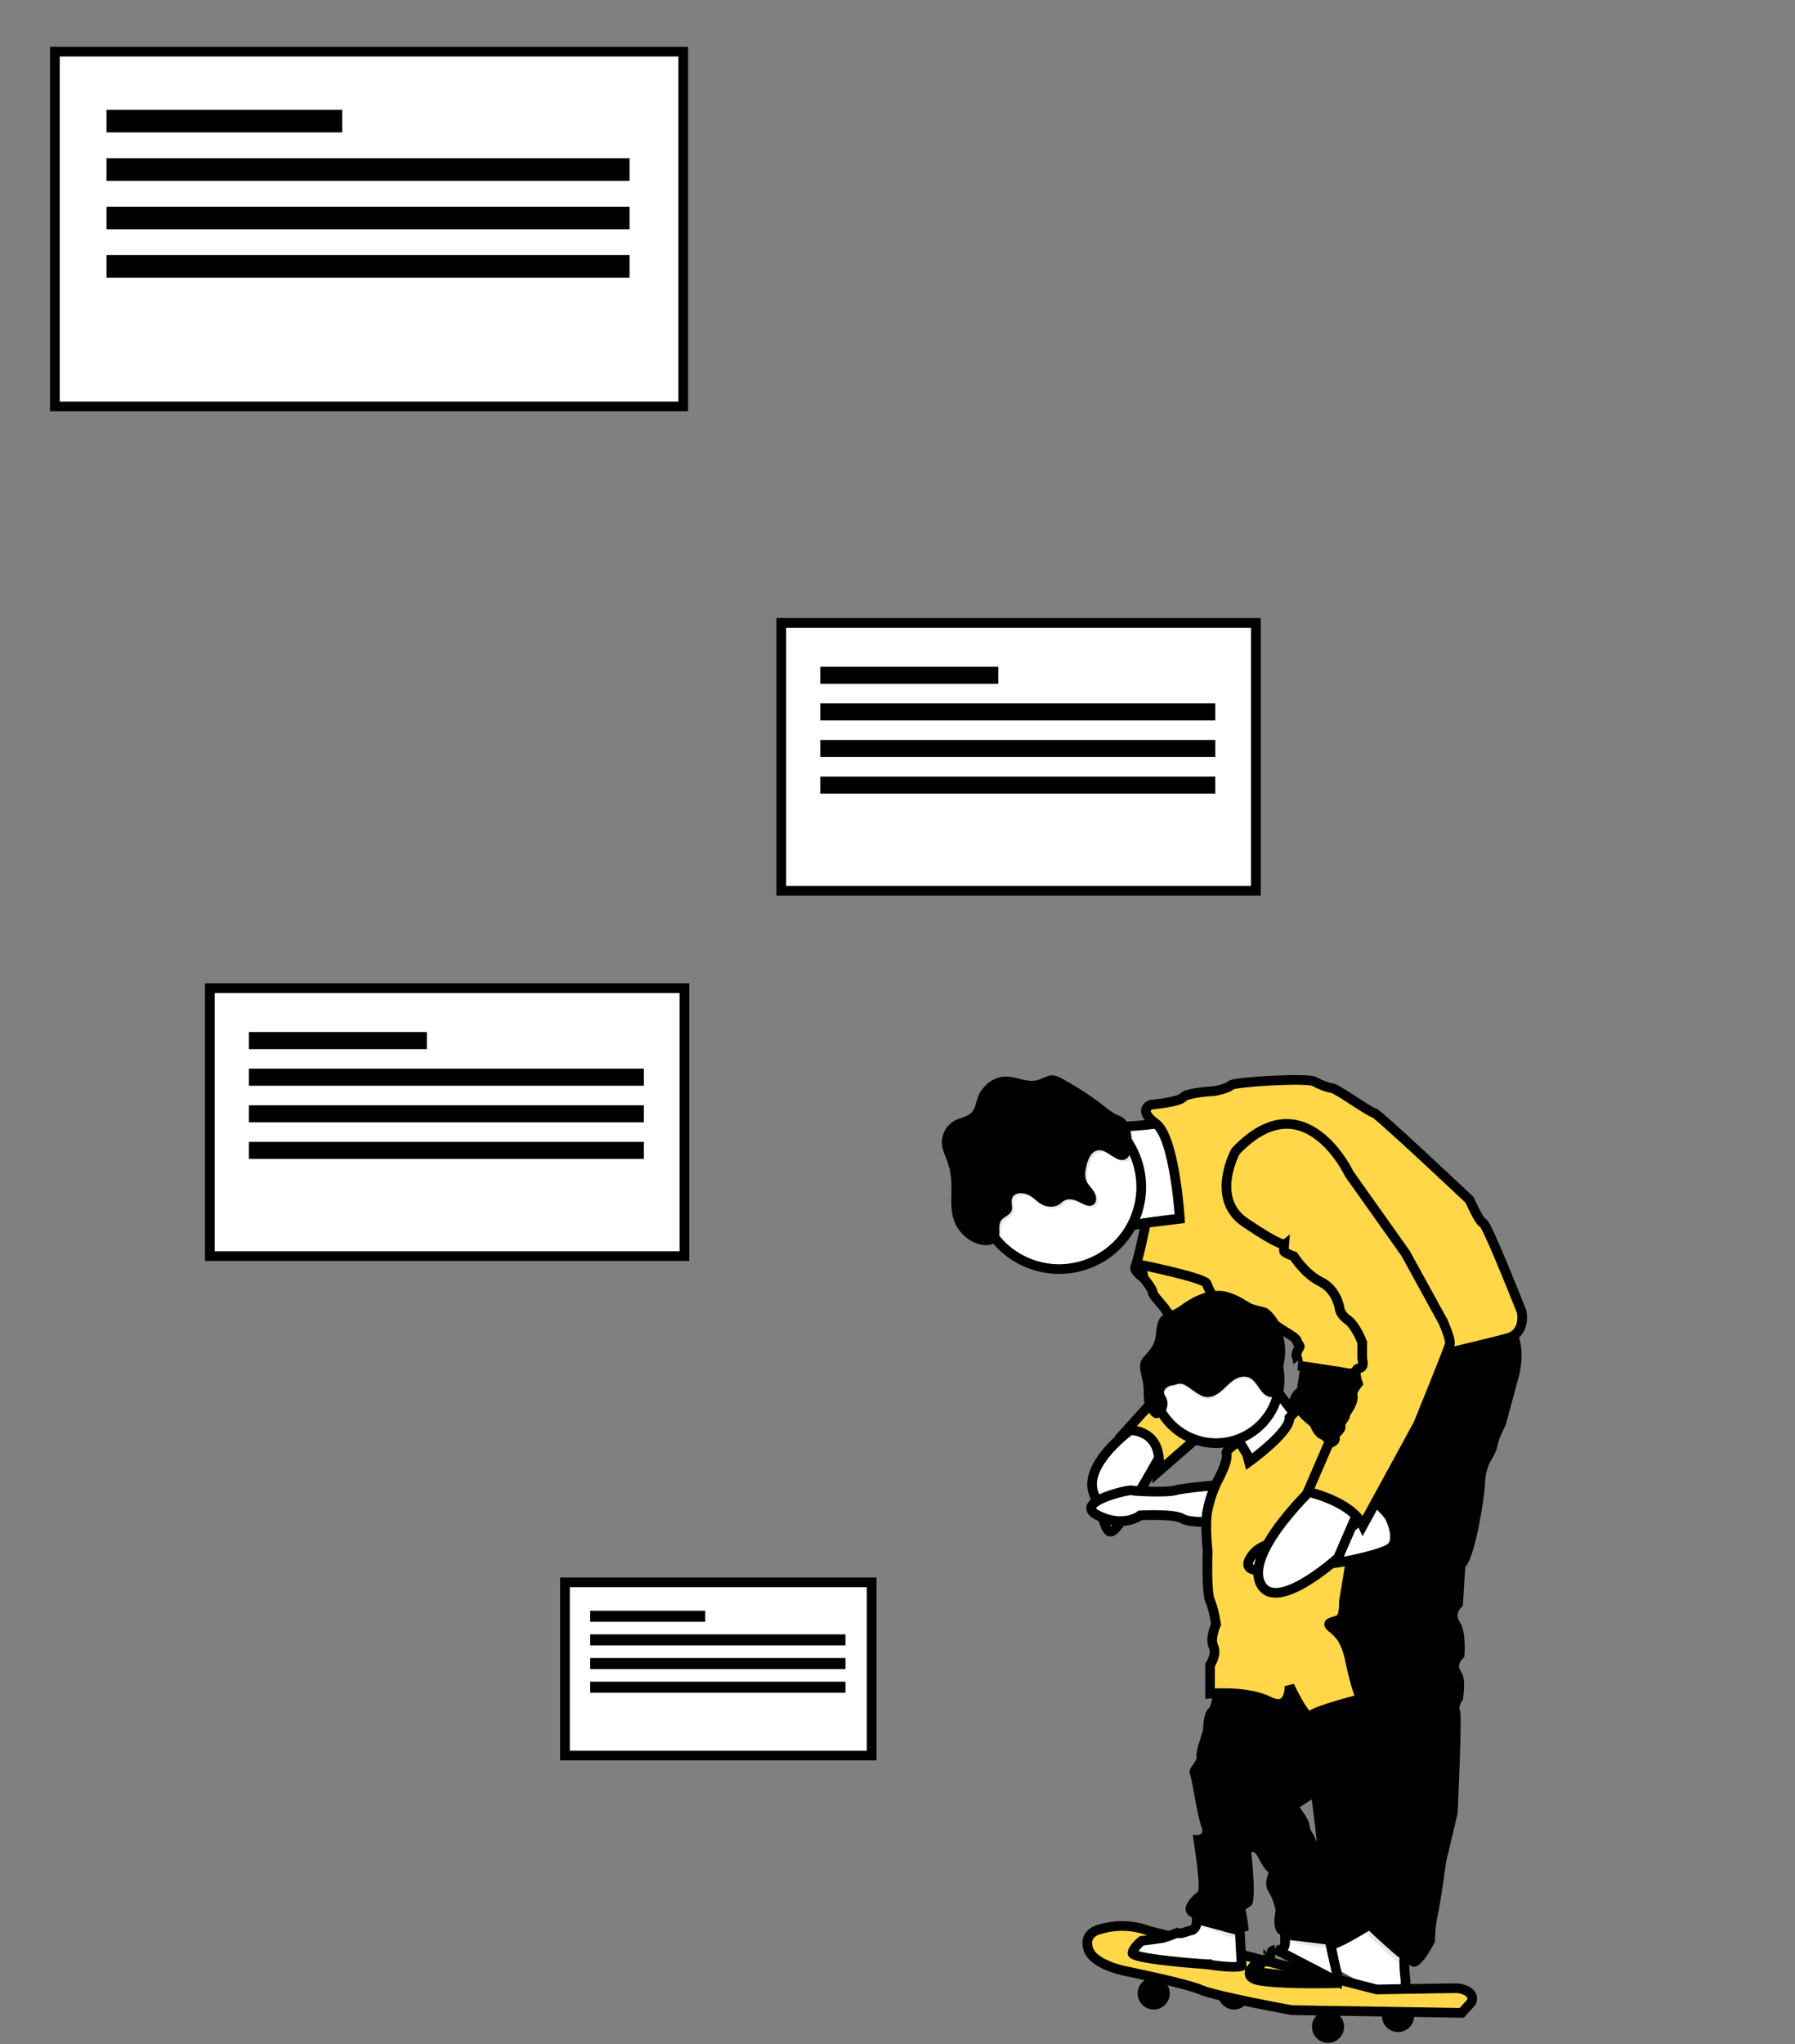 <svg width="556" height="633" viewBox="0 0 556 633" fill="none" xmlns="http://www.w3.org/2000/svg">
<rect x="0" y="0" width="556" height="633" fill="#808080" stroke="none"/>
<path opacity="0.1" d="M351.916 441.139L349.009 442.855C349.009 442.855 347.589 454.487 358.85 455.678" fill="black"/>
<path d="M369.44 377.089C369.44 377.089 361.84 377.555 354.22 378.818C353.44 378.95 352.664 379.092 351.893 379.241C351.444 379.326 351.003 379.415 350.562 379.513C346.569 380.335 342.933 381.403 340.814 382.767C338.271 384.399 337.423 380.004 337.342 373.898C337.308 371.75 337.381 369.393 337.495 367.012C337.643 364.258 337.859 361.469 338.088 358.961C338.593 353.401 339.173 349.079 339.173 349.079C339.173 349.079 341.835 349.079 345.391 348.956L346.536 348.914C347.65 348.871 348.833 348.812 350.024 348.74C350.587 348.71 351.155 348.676 351.719 348.634C353.974 348.473 356.199 348.244 358.077 347.947C360.077 347.625 361.701 347.219 362.582 346.676C366.609 344.278 369.44 377.089 369.44 377.089Z" fill="white" stroke="black" stroke-width="3" stroke-linecap="round"/>
<path d="M403.303 420.04L401.819 429.884C401.819 429.884 398.585 433.909 399.009 436.147C399.433 438.384 403.163 537.262 403.163 537.262C403.163 537.262 410.474 579.019 407.935 584.388C405.396 589.757 407.787 602.287 407.787 602.287L423.003 599.901L428.089 417.354L403.303 420.04Z" fill="black"/>
<path d="M435.059 610.084L435.059 610.086C435.12 610.973 435.2 611.79 435.264 612.385C435.296 612.683 435.324 612.927 435.344 613.096C435.353 613.167 435.36 613.224 435.365 613.268V621.175C435.161 621.099 434.943 621.018 434.712 620.931C433.061 620.312 430.766 619.424 428.194 618.351C423.026 616.195 416.836 613.333 412.487 610.434C408.993 608.104 408.495 606.28 408.606 605.269C408.698 604.475 409.192 603.725 409.917 603.135C410.684 602.511 411.419 602.296 411.655 602.296C412.303 602.296 413.055 602.046 413.693 601.795C414.395 601.519 415.205 601.139 416.054 600.708C417.756 599.844 419.713 598.725 421.458 597.687C422.831 596.873 424.087 596.103 424.999 595.536C425.202 595.41 425.388 595.294 425.555 595.19C425.839 595.43 426.185 595.725 426.577 596.061C427.687 597.014 429.154 598.297 430.591 599.623C432.035 600.956 433.414 602.302 434.368 603.388C434.825 603.909 435.141 604.321 435.319 604.612C435.22 604.895 435.158 605.181 435.115 605.432C435.038 605.886 434.998 606.39 434.979 606.897C434.943 607.912 434.99 609.061 435.059 610.084Z" fill="white" stroke="black" stroke-width="3"/>
<path opacity="0.1" d="M436.865 604.822C436.382 605.622 436.42 607.979 436.556 609.983C432.94 608.288 421.747 597.431 420.691 596.397C423.417 594.783 425.68 593.338 425.68 593.338C425.68 593.338 437.759 603.33 436.865 604.822Z" fill="black"/>
<path d="M470.281 426.901L466.403 441.22C466.403 441.22 464.165 445.542 463.86 447.631C463.555 449.72 461.474 452.852 461.474 452.852C460.532 454.913 460.024 457.146 459.982 459.411C459.833 463.441 457.015 482.082 453.866 485.214L453.12 497.295C453.12 497.295 450.153 499.38 452.225 502.38C454.298 505.38 453.569 513.118 453.569 513.118C453.569 513.118 450.733 515.355 452.526 517.593C454.319 519.83 453.12 526.394 453.12 526.394C453.12 526.394 451.479 528.479 452.225 529.674C452.971 530.869 451.488 561.591 451.488 561.591L447.902 576.651C447.902 576.651 446.258 589.181 445.359 592.91C444.461 596.639 444.465 601.258 444.465 601.258C444.465 601.258 440.587 609.462 437.751 609.017C434.916 608.572 421.196 595.143 421.196 595.143L423.133 549.802C423.133 549.802 424.773 530.564 423.731 526.835C422.688 523.106 421.942 504.465 421.942 504.465L419.852 475.086L398.991 442.275C398.991 442.275 397.478 432.728 401.801 429.897L402.585 424.74L403.293 420.053L428.058 417.367L465.945 407.527C465.945 407.527 468.865 409.328 470.395 413.824C471.442 416.854 471.845 421.126 470.281 426.901Z" fill="black"/>
<path d="M404.362 441.985C404.362 441.985 386.76 463.597 387.506 457.558C387.972 453.766 385.565 449.134 383.692 446.206C382.585 444.464 381.67 443.324 381.67 443.324C381.67 443.324 392.41 423.641 393.008 426.323C393.198 427.171 394.44 429.116 396.038 431.336C399.408 435.989 404.362 441.985 404.362 441.985Z" fill="white" stroke="black" stroke-width="3" stroke-linecap="round"/>
<path opacity="0.3" d="M436.865 621.205V623.324C436.865 623.324 420.607 617.659 411.655 611.692C407.964 609.23 406.912 606.942 407.116 605.111C412.058 607.611 421.251 612.379 424.036 614.527C426.401 616.349 432.512 619.235 436.865 621.205Z" fill="white"/>
<path d="M433.036 629.25C435.782 629.25 438.008 627.024 438.008 624.279C438.008 621.534 435.782 619.309 433.036 619.309C430.29 619.309 428.064 621.534 428.064 624.279C428.064 627.024 430.29 629.25 433.036 629.25Z" fill="black"/>
<path d="M382.253 622.273C384.999 622.273 387.225 620.048 387.225 617.303C387.225 614.557 384.999 612.332 382.253 612.332C379.507 612.332 377.281 614.557 377.281 617.303C377.281 620.048 379.507 622.273 382.253 622.273Z" fill="black"/>
<path d="M456.001 619.069C455.973 619.423 455.874 619.767 455.709 620.082L452.742 623.315L411.273 622.649L400.122 622.467C400.122 622.467 376.649 618.196 372.076 616.204C367.503 614.213 349.524 610.568 349.524 610.568C349.524 610.568 338.665 608.746 337.071 603.479C336.533 601.695 336.804 600.419 337.393 599.513C338.55 597.737 340.949 597.364 340.949 597.364C345.85 595.917 351.088 596.111 355.869 597.915L425.378 615.793L426.455 616.069C426.455 616.069 451.233 615.607 451.733 615.696C455.535 616.391 456.09 618.005 456.001 619.069Z" fill="#FFD749" stroke="black" stroke-width="3" stroke-linecap="round"/>
<path d="M414.271 613.587L414.274 613.561C414.354 612.68 414.289 611.791 414.081 610.931C413.704 609.536 412.86 605.629 412.266 602.845L412.264 602.837L412.264 602.837L411.826 600.725L398.042 599.05C398.047 599.465 398.05 599.908 398.05 600.32C398.05 600.717 398.048 601.095 398.042 601.395C398.039 601.544 398.035 601.683 398.029 601.801L398.029 601.805C398.025 601.878 398.016 602.038 397.988 602.193C397.925 602.542 397.774 602.87 397.549 603.146C397.321 603.426 397.024 603.643 396.687 603.774L396.687 603.774C396.35 603.906 395.985 603.949 395.627 603.898L414.271 613.587ZM414.271 613.587L414.27 613.613M414.271 613.587L414.27 613.613M414.27 613.613C414.261 613.774 414.248 613.935 414.233 614.096C413.834 614.107 413.35 614.119 412.794 614.13C411.123 614.166 408.807 614.199 406.226 614.193C401.034 614.182 394.867 614.01 390.697 613.392C388.535 613.071 387.658 612.43 387.324 611.987C387.177 611.77 387.087 611.52 387.059 611.26C387.032 610.992 387.072 610.722 387.176 610.474L387.196 610.427M414.27 613.613L387.196 610.427M387.196 610.427L387.212 610.379M387.196 610.427L387.212 610.379M387.212 610.379C387.276 610.192 387.358 610.012 387.456 609.84C387.694 609.423 387.986 609.09 388.228 608.89C388.272 608.854 388.31 608.826 388.34 608.805C389.117 608.861 389.819 608.562 390.294 608.304C390.883 607.984 391.439 607.549 391.892 607.15C392.353 606.744 392.756 606.334 393.04 606.029C393.184 605.875 393.3 605.745 393.382 605.652C393.422 605.606 393.455 605.568 393.478 605.541L393.505 605.509L393.513 605.5L393.516 605.497L393.517 605.495L393.517 605.495C393.517 605.495 393.518 605.494 392.367 604.532L393.518 605.494M387.212 610.379L393.518 605.494M393.518 605.494L393.927 605.005M393.518 605.494L393.927 605.005M393.927 605.005L393.858 604.37M393.927 605.005L393.858 604.37M393.858 604.37C393.858 604.367 393.858 604.365 393.858 604.363M393.858 604.37L393.858 604.363M393.858 604.363C393.855 604.342 393.853 604.33 393.892 604.281M393.858 604.363L393.892 604.281M393.892 604.281C393.959 604.197 394.108 604.072 394.359 603.953M393.892 604.281L394.359 603.953M394.359 603.953C394.603 603.837 394.862 603.765 395.056 603.737M394.359 603.953L395.056 603.737M395.056 603.737C395.06 603.736 395.063 603.736 395.066 603.735M395.056 603.737L395.066 603.735M395.066 603.735C395.244 603.815 395.433 603.87 395.627 603.898L395.066 603.735ZM396.143 602.383L396.141 602.377L396.143 602.383ZM396.143 602.383L396.145 602.388L396.143 602.383ZM388.435 608.747C388.442 608.744 388.441 608.746 388.433 608.749C388.434 608.748 388.435 608.748 388.435 608.747Z" fill="white" stroke="black" stroke-width="3"/>
<path d="M384.6 608.806C384.524 608.83 384.434 608.855 384.328 608.879C383.967 608.96 383.497 609.016 382.93 609.045C381.796 609.103 380.427 609.041 379.074 608.925C377.73 608.81 376.444 608.646 375.491 608.509C375.016 608.441 374.625 608.381 374.355 608.337C374.22 608.315 374.115 608.298 374.044 608.286L373.965 608.273L373.946 608.269L373.942 608.269L373.941 608.268L373.941 608.268L373.941 608.268L373.859 608.254L373.776 608.249L373.682 609.746L373.775 608.249L373.775 608.249L373.772 608.249L373.762 608.248L373.719 608.245L373.55 608.234C373.401 608.225 373.181 608.21 372.901 608.191C372.339 608.152 371.533 608.095 370.556 608.019C368.6 607.868 365.963 607.645 363.234 607.358C360.501 607.07 357.698 606.72 355.401 606.316C354.252 606.114 353.253 605.903 352.466 605.686C351.63 605.457 351.187 605.261 351.026 605.151L351.015 605.143L351.004 605.136C350.927 605.086 350.862 605.02 350.812 604.942C350.787 604.886 350.739 604.709 350.9 604.283C351.076 603.817 351.43 603.267 351.898 602.704C352.356 602.154 352.867 601.66 353.278 601.311C353.436 601.177 353.569 601.072 353.67 600.999C353.705 600.995 353.737 600.991 353.768 600.988C353.967 600.966 354.224 600.936 354.516 600.9C355.1 600.827 355.841 600.731 356.578 600.632C358.013 600.44 359.546 600.227 359.788 600.179L359.788 600.179L359.797 600.178C361.143 599.906 362.467 599.376 363.428 598.991C363.489 598.967 363.549 598.943 363.607 598.92C364.047 598.744 364.366 598.62 364.6 598.546C364.763 598.607 364.915 598.639 365.036 598.656C365.327 598.697 365.6 598.675 365.805 598.648C366.215 598.592 366.657 598.464 367.021 598.349C367.184 598.298 367.441 598.213 367.673 598.136C367.849 598.078 368.011 598.024 368.108 597.993C368.458 597.881 368.679 597.824 368.801 597.806L368.805 597.806C369.747 597.668 370.203 596.944 370.387 596.521C370.58 596.08 370.659 595.59 370.696 595.189L370.698 595.168L370.699 595.147C370.718 594.856 370.729 594.564 370.731 594.273L384.002 597.844L384.086 599.361L384.086 599.362L384.557 608.022L384.557 608.024L384.6 608.806Z" fill="white" stroke="black" stroke-width="3"/>
<path d="M357.356 622.273C360.102 622.273 362.328 620.048 362.328 617.303C362.328 614.557 360.102 612.332 357.356 612.332C354.611 612.332 352.385 614.557 352.385 617.303C352.385 620.048 354.611 622.273 357.356 622.273Z" fill="black"/>
<path d="M411.354 632.592C414.1 632.592 416.326 630.366 416.326 627.621C416.326 624.876 414.1 622.65 411.354 622.65C408.609 622.65 406.383 624.876 406.383 627.621C406.383 630.366 408.609 632.592 411.354 632.592Z" fill="black"/>
<path d="M360.79 448.229C360.79 448.229 359.849 449.924 358.434 452.441C355.043 458.425 348.944 469.031 346.32 472.387C342.59 477.159 342.891 472.688 338.861 462.696C335.868 455.263 345.078 446.759 350.003 442.894C351.699 441.551 352.886 440.775 352.886 440.775L360.79 448.229Z" fill="white" stroke="black" stroke-width="3" stroke-linecap="round"/>
<path d="M378.836 459.711C378.836 459.711 366.456 460.753 364.07 461.499C361.683 462.245 351.393 461.796 350.507 461.499C349.621 461.203 332.006 465.228 340.063 469.254C348.121 473.279 353.202 469.254 353.202 469.254C353.202 469.254 363.646 468.656 366.341 470.3C369.037 471.945 378.87 471.046 378.87 471.046L378.836 459.711Z" fill="white" stroke="black" stroke-width="3" stroke-linecap="round"/>
<path opacity="0.1" d="M353.119 368.439C354.645 372.342 353.691 375.74 351.894 379.228C347.393 380.075 343.158 381.24 340.802 382.753C334.088 387.08 339.162 349.048 339.162 349.048C339.162 349.048 342.408 349.048 346.524 348.883C345.278 354.57 349.999 360.472 353.119 368.439Z" fill="black"/>
<path d="M353.5 367.592C353.492 373.839 351.184 379.864 347.017 384.518C342.85 389.172 337.115 392.129 330.906 392.826C324.698 393.523 318.45 391.911 313.354 388.296C308.259 384.682 304.672 379.318 303.279 373.229C301.886 367.14 302.783 360.751 305.801 355.282C308.818 349.812 313.743 345.644 319.638 343.573C325.532 341.502 331.982 341.673 337.759 344.053C343.535 346.433 348.233 350.856 350.957 356.477C352.635 359.942 353.505 363.743 353.5 367.592Z" fill="white" stroke="black" stroke-width="3" stroke-linecap="round"/>
<path opacity="0.1" d="M470.405 413.811C469.6 414.982 468.394 415.819 467.014 416.162C461.195 417.802 420.171 427.646 417.488 427.049C415.119 426.523 404.951 425.061 402.607 424.726L403.315 420.04L428.08 417.353L465.967 407.514C465.967 407.514 468.875 409.315 470.405 413.811Z" fill="black"/>
<path d="M356.467 342.088C356.467 342.088 365.27 341.295 366.461 339.804C367.652 338.312 376.159 337.867 376.159 337.867C376.159 337.867 380.334 337.121 381.245 336.075C382.156 335.028 404.81 333.689 407.048 334.884C409.286 336.079 411.376 336.82 412.719 336.973C414.063 337.126 424.502 344.575 425.545 344.575C426.587 344.575 455.214 371.572 455.214 371.572C455.214 371.572 458.18 378.433 459.393 378.729C460.605 379.026 471.328 406.172 471.328 406.172C471.328 406.172 472.82 412.731 467.005 414.375C461.19 416.02 420.162 425.859 417.479 425.262C414.796 424.664 402.115 422.876 402.115 422.876C402.115 422.876 402.263 422.876 401.966 421.236C401.67 419.596 401.22 420.041 401.814 418.549C402.407 417.058 403.009 417.206 402.263 416.312C401.517 415.418 402.263 414.969 399.877 413.477C397.491 411.985 394.791 410.346 394.655 409.901C394.52 409.456 392.417 406.468 391.375 406.32C390.332 406.172 361.091 397.968 361.091 397.968L354.229 395.73C354.229 395.73 350.949 393.493 351.686 392.154C352.424 390.815 354.962 378.7 354.962 378.7L365.453 377.407C365.453 377.407 363.889 352.152 358.014 347.914C352.14 343.677 356.467 342.088 356.467 342.088Z" fill="#FFD749" stroke="black" stroke-width="3" stroke-linecap="round"/>
<path opacity="0.1" d="M360.789 448.229C360.789 448.229 359.848 449.924 358.432 452.441C358.212 444.661 352.77 443.153 350.002 442.894C351.697 441.551 352.884 440.775 352.884 440.775L360.789 448.229Z" fill="black"/>
<path d="M353.499 391.705L354.219 395.731C354.219 395.731 357.055 399.163 357.055 400.206C357.055 401.248 360.335 404.231 361.234 405.871C362.133 407.511 365.26 407.812 364.065 410.647C362.87 413.482 356.012 435.106 356.012 435.106L349.002 442.86C349.002 442.86 360.636 441.814 358.844 455.683L373.911 442.547L385.711 421.084C385.711 421.084 374.225 399.311 373.78 397.523C373.335 395.735 353.499 391.705 353.499 391.705Z" fill="#FFD749" stroke="black" stroke-width="3" stroke-linecap="round"/>
<path opacity="0.1" d="M436.422 517.277C436.422 517.277 447.31 519.366 447.607 520.112C447.904 520.858 436.422 517.277 436.422 517.277Z" fill="black"/>
<path opacity="0.1" d="M440.299 524.434C440.299 524.434 446.114 528.014 446.262 529.057C446.411 530.099 440.299 524.434 440.299 524.434Z" fill="black"/>
<path opacity="0.1" d="M438.953 532.492C438.953 532.492 439.847 536.518 441.339 537.115C442.831 537.713 438.953 532.492 438.953 532.492Z" fill="black"/>
<path opacity="0.1" d="M350.982 356.347C350.982 356.389 350.982 356.436 350.96 356.478C350.757 357.805 350.215 359.241 348.968 359.682C348.216 359.894 347.411 359.82 346.709 359.474C344.59 358.546 342.704 356.317 340.441 356.855C339.364 357.11 338.61 357.927 338.076 358.932C337.705 359.655 337.421 360.418 337.228 361.207C336.804 362.868 336.465 364.674 337.114 366.254C337.22 366.513 337.348 366.762 337.495 367C338.097 367.962 338.945 368.78 339.538 369.75C340.275 370.962 340.466 372.78 339.318 373.61C339.029 373.8 338.703 373.923 338.361 373.97C338.019 374.018 337.672 373.989 337.342 373.886C336.501 373.622 335.692 373.263 334.931 372.818C333.43 372.034 331.54 371.547 330.116 372.454C329.624 372.759 329.23 373.199 328.76 373.521C327.782 374.127 326.622 374.369 325.483 374.204C322.788 373.928 321.779 372.221 319.719 370.898C318.21 369.924 315.057 369.509 314.158 371.5C313.582 372.771 314.438 374.373 313.874 375.67C313.311 376.967 311.518 377.365 310.687 378.568C309.594 380.153 310.611 382.446 309.81 384.204C309.687 384.477 309.523 384.728 309.322 384.95C304.831 380.111 302.391 373.72 302.516 367.12C302.641 360.52 305.322 354.225 309.993 349.56C314.665 344.895 320.964 342.223 327.565 342.106C334.167 341.988 340.557 344.435 345.391 348.931L346.536 348.889C347.65 348.846 348.833 348.787 350.024 348.715C350.305 349.311 350.526 349.935 350.681 350.575C351.142 352.463 351.244 354.421 350.982 356.347Z" fill="black"/>
<path d="M313.554 370.905C312.974 372.177 313.83 373.778 313.27 375.071C312.711 376.363 310.905 376.766 310.083 377.969C308.985 379.558 310.003 381.851 309.206 383.605C308.29 385.61 305.527 385.923 303.408 385.338C301.597 384.821 299.936 383.881 298.56 382.595C297.185 381.31 296.136 379.715 295.499 377.944C294.062 373.855 294.99 369.354 294.617 365.036C294.458 363.186 294.059 361.364 293.43 359.617C292.816 357.922 291.977 356.252 291.777 354.451C291.635 352.923 291.953 351.387 292.692 350.042C293.431 348.697 294.556 347.604 295.923 346.904C297.669 346.057 299.818 345.815 301.089 344.362C302.064 343.234 302.272 341.662 302.725 340.243C303.95 336.429 307.608 333.319 311.626 333.357C314.839 333.382 317.983 335.276 321.124 334.531C322.9 334.107 324.515 332.836 326.346 333.018C327.223 333.156 328.063 333.468 328.817 333.937C333.692 336.57 338.33 339.618 342.681 343.048C343.581 343.823 344.566 344.492 345.618 345.044C346.295 345.308 346.956 345.612 347.597 345.955C348.966 346.802 349.682 348.417 350.072 349.985C350.541 351.872 350.647 353.83 350.386 355.756C350.2 357.116 349.666 358.642 348.373 359.095C347.618 359.306 346.811 359.229 346.11 358.879C343.99 357.96 342.108 355.731 339.845 356.265C337.997 356.688 337.107 358.782 336.624 360.617C336.2 362.278 335.853 364.083 336.51 365.668C337.052 366.981 338.205 367.943 338.93 369.16C339.654 370.376 339.862 372.194 338.709 373.02C337.438 373.939 335.713 372.961 334.318 372.232C332.826 371.448 330.928 370.96 329.508 371.863C329.02 372.168 328.626 372.609 328.151 372.935C327.173 373.535 326.016 373.775 324.879 373.613C322.179 373.338 321.171 371.63 319.115 370.308C317.602 369.325 314.457 368.909 313.554 370.905Z" fill="black"/>
<path opacity="0.1" d="M396.042 431.316C395.928 431.951 395.054 432.023 394.876 432.642C393.181 438.621 389.451 443.998 383.696 446.202C382.589 444.46 381.674 443.32 381.674 443.32C381.674 443.32 392.414 423.637 393.012 426.32C393.202 427.154 394.444 429.095 396.042 431.316Z" fill="black"/>
<path d="M396.358 427.197C396.359 431.091 395.205 434.898 393.041 438.136C390.878 441.374 387.803 443.898 384.205 445.389C380.607 446.88 376.647 447.27 372.827 446.511C369.007 445.752 365.498 443.877 362.744 441.124C359.989 438.371 358.113 434.863 357.353 431.044C356.593 427.225 356.983 423.266 358.473 419.668C359.963 416.071 362.487 412.996 365.726 410.832C368.964 408.669 372.771 407.514 376.666 407.514C379.255 407.504 381.819 408.007 384.212 408.993C386.605 409.978 388.78 411.428 390.61 413.257C392.44 415.087 393.891 417.261 394.877 419.653C395.864 422.045 396.367 424.609 396.358 427.197Z" fill="white" stroke="black" stroke-width="3" stroke-linecap="round"/>
<path opacity="0.1" d="M385.473 596.687L385.617 599.289C383.892 599.67 380.612 600.17 378.7 599.001C376.229 597.488 372.58 597.119 369.236 595.06C369.295 594.137 369.264 593.21 369.143 592.293L385.473 596.687Z" fill="black"/>
<path opacity="0.1" d="M413.732 602.543C413.617 603.123 413.511 603.479 413.511 603.479C413.511 603.479 400.351 602.132 396.558 600.314C396.558 599 396.52 597.348 396.52 597.348L413.083 599.36L413.732 602.543Z" fill="black"/>
<path d="M410.761 543.378C409.867 545.764 409.418 546.213 410.316 547.404C411.215 548.594 410.761 554.862 409.337 555.455C407.913 556.048 402.556 559.629 402.556 559.629C402.556 559.629 405.523 563.506 405.612 565.138C405.69 566.18 406.093 567.171 406.765 567.972C406.765 567.972 411.359 577.816 412.275 580.948C413.19 584.079 414.029 588.999 414.029 588.999C414.029 588.999 412.423 593.474 413.533 596.012C414.644 598.55 413.533 602.275 413.533 602.275C413.533 602.275 397.508 600.635 395.732 598.529C393.956 596.423 395.139 591.686 395.139 591.686C394.772 589.574 394.013 587.551 392.901 585.719C391.108 582.884 393.325 579.905 392.901 579.753C392.477 579.6 391.108 577.965 389.76 575.282C388.412 572.6 387.573 573.638 387.573 573.638C387.573 573.638 389.319 588.702 387.573 590.046C385.827 591.389 385.59 590.791 386.039 592.588C386.387 594.313 386.636 596.056 386.785 597.809C386.785 597.809 381.415 599.449 378.732 597.809C376.049 596.169 372.01 595.868 368.462 593.334C364.915 590.8 370.068 586.473 370.963 585.876C371.857 585.278 370.666 576.63 370.666 576.63L369.471 568.129C369.471 568.129 373.497 569.023 372.175 565.744C370.853 562.464 369.323 551.128 368.577 549.34C367.831 547.552 371.12 545.162 370.666 543.971C370.213 542.78 372.603 535.92 372.603 535.92C372.603 535.92 372.756 530.254 374.243 529.191C374.811 528.792 375.18 527.555 375.426 526.186C375.687 524.571 375.841 522.94 375.888 521.305C375.888 521.305 410.045 518.919 415.564 522.199C418.047 523.673 417.874 526.39 416.835 529.14C415.564 532.496 412.953 535.92 412.296 537.161C411.062 539.45 411.656 540.992 410.761 543.378Z" fill="black"/>
<path d="M399.421 438.982C399.421 438.982 402.388 435.402 403.003 436.745C403.617 438.088 407.118 440.77 407.118 440.77C407.118 440.77 408.123 443.902 409.89 444.351C411.658 444.8 424.932 462.695 424.932 462.695L420.156 472.387L416.277 495.951C416.277 495.951 416.447 499.68 415.392 501.036C414.336 502.392 410.305 502.079 412.175 503.719C414.044 505.359 416.727 506.85 418.219 514.313C419.711 521.775 421.499 526.093 421.499 526.093C421.499 526.093 407.478 529.674 405.987 531.313C404.495 532.953 399.421 522.067 399.421 522.067C399.421 522.067 399.722 530.25 393.009 526.83C386.295 523.41 374.809 524.453 374.809 524.453V515.639C374.809 515.639 377.047 512.207 375.856 509.821C374.665 507.435 376.669 502.96 376.669 502.96C376.669 502.96 376.004 498.337 374.809 495.655C373.614 492.972 374.063 480.294 374.063 480.294C374.063 480.294 373.156 472.09 373.982 467.912C374.684 464.29 375.922 460.794 377.657 457.538C379.297 454.343 380.336 451.36 379.891 450.165C379.446 448.97 383.828 446.385 383.828 446.385L386.257 450.313L386.876 452.661C386.876 452.661 399.722 443.457 399.421 438.982Z" fill="#FFD749" stroke="black" stroke-width="3" stroke-linecap="round"/>
<path d="M420.893 459.711C420.893 459.711 429.247 467.911 430.141 469.254C431.035 470.597 434.032 477.581 430.154 479.699C426.276 481.818 411.081 485.085 409.572 483.958C408.063 482.831 398.976 485.229 398.976 485.229C398.976 485.229 383.777 488.958 387.058 482.844C390.338 476.729 398.099 477.759 398.099 477.759C398.099 477.759 410.636 477.737 411.975 476.487C413.314 475.237 423.419 472.555 421.13 467.029C418.841 461.503 420.893 459.711 420.893 459.711Z" fill="white" stroke="black" stroke-width="3" stroke-linecap="round"/>
<path opacity="0.1" d="M396.36 427.197C396.362 429.027 396.108 430.849 395.605 432.608C394.783 433.354 393.363 433.363 392.35 432.808C391.163 432.155 390.388 430.969 389.616 429.841C388.845 428.714 387.967 427.587 386.704 427.104C385.107 426.502 383.284 427.104 381.894 428.104C380.504 429.104 379.393 430.426 378.079 431.494C376.765 432.562 375.091 433.426 373.417 433.164C372.336 432.998 371.378 432.388 370.45 431.799C369.179 430.998 367.814 429.752 366.419 429.214C365.025 428.676 363.876 429.638 362.55 429.638C361.494 430.019 360.346 430.888 360.558 431.986C360.671 432.393 360.855 432.777 361.1 433.121C361.526 433.96 361.694 434.906 361.583 435.841C361.473 436.775 361.088 437.655 360.477 438.372C358.72 435.832 357.586 432.915 357.164 429.857C356.743 426.798 357.048 423.683 358.053 420.763C359.058 417.844 360.736 415.202 362.951 413.05C365.166 410.899 367.857 409.299 370.805 408.379C373.753 407.459 376.876 407.245 379.921 407.754C382.967 408.264 385.851 409.482 388.339 411.312C390.827 413.141 392.849 415.53 394.243 418.285C395.637 421.04 396.364 424.084 396.364 427.172L396.36 427.197Z" fill="black"/>
<path d="M362.546 429.065C361.49 429.447 360.342 430.315 360.549 431.417C360.667 431.822 360.852 432.205 361.096 432.549C362.334 434.756 361.287 437.926 358.977 438.951C358.615 439.14 358.201 439.205 357.799 439.138C357.479 439.039 357.189 438.864 356.951 438.629C355.709 437.519 354.852 436.042 354.505 434.413C354.141 432.718 354.365 430.921 354.179 429.18C353.992 427.438 353.395 425.722 353.187 423.968C353.04 423.1 353.132 422.21 353.454 421.391C353.734 420.851 354.094 420.357 354.522 419.925C355.713 418.599 356.955 417.243 357.553 415.56C358.498 412.882 357.811 409.471 359.88 407.509C360.837 406.611 362.177 406.276 363.364 405.708C364.481 405.115 365.551 404.436 366.564 403.678C370.399 401.043 375.062 399.017 379.622 399.949C381.444 400.39 383.189 401.105 384.797 402.068C387.784 403.714 390.621 405.62 393.274 407.763C394.421 408.612 395.423 409.641 396.241 410.81C396.85 411.811 397.288 412.907 397.538 414.052C398.147 416.55 398.231 419.147 397.784 421.679C397.36 424.162 396.398 426.574 396.36 429.095C396.36 429.942 396.427 430.858 395.991 431.587C395.292 432.748 393.558 432.858 392.371 432.214C391.185 431.57 390.409 430.375 389.642 429.247C388.875 428.12 387.993 426.993 386.73 426.514C385.132 425.908 383.31 426.514 381.919 427.51C380.529 428.506 379.423 429.832 378.105 430.9C376.787 431.968 375.138 432.832 373.443 432.57C372.362 432.404 371.404 431.798 370.476 431.209C369.204 430.404 367.839 429.158 366.449 428.625C365.059 428.091 363.868 429.065 362.546 429.065Z" fill="black"/>
<path d="M407.778 459.711C407.778 459.711 385.853 479.992 390.324 490.132C394.796 500.272 414.483 482.377 414.483 482.377L421.502 466.139L407.778 459.711Z" fill="white" stroke="black" stroke-width="3" stroke-linecap="round"/>
<g opacity="0.1">
<path opacity="0.1" d="M358.967 437.749C358.607 437.937 358.194 438.003 357.793 437.935C357.473 437.837 357.181 437.661 356.946 437.423C355.703 436.314 354.845 434.839 354.496 433.21C354.136 431.494 354.36 429.715 354.174 427.973C353.987 426.231 353.385 424.519 353.182 422.761C353.182 422.676 353.182 422.587 353.161 422.498C353.115 422.983 353.122 423.472 353.182 423.956C353.385 425.71 353.987 427.405 354.174 429.168C354.36 430.931 354.136 432.689 354.496 434.401C354.844 436.031 355.702 437.508 356.946 438.618C357.183 438.853 357.474 439.028 357.793 439.126C358.194 439.194 358.607 439.128 358.967 438.94C360.79 438.13 361.82 435.999 361.578 434.05C361.49 434.836 361.204 435.588 360.748 436.234C360.291 436.881 359.679 437.402 358.967 437.749Z" fill="black"/>
<path opacity="0.1" d="M397.752 420.48C397.329 422.963 396.366 425.374 396.333 427.895C396.333 428.743 396.4 429.658 395.96 430.387C395.264 431.548 393.531 431.658 392.344 431.014C391.157 430.37 390.382 429.179 389.61 428.048C388.839 426.917 387.966 425.794 386.699 425.315C385.105 424.713 383.283 425.315 381.892 426.315C380.502 427.315 379.392 428.633 378.078 429.705C376.764 430.777 375.09 431.637 373.415 431.379C372.335 431.209 371.377 430.603 370.449 430.014C369.177 429.209 367.812 427.968 366.422 427.429C365.032 426.891 363.879 427.853 362.552 427.853C361.497 428.239 360.348 429.103 360.552 430.209C360.578 430.329 360.616 430.445 360.666 430.557C361.082 429.833 361.756 429.294 362.552 429.048C363.875 429.048 365.045 428.099 366.422 428.624C367.8 429.15 369.19 430.404 370.449 431.209C371.368 431.798 372.326 432.404 373.415 432.569C375.111 432.832 376.772 431.98 378.078 430.9C379.383 429.819 380.506 428.485 381.892 427.51C383.278 426.535 385.105 425.908 386.699 426.514C387.97 426.993 388.843 428.133 389.61 429.247C390.378 430.362 391.157 431.544 392.344 432.214C393.531 432.883 395.264 432.747 395.96 431.586C396.383 430.858 396.32 429.946 396.333 429.095C396.366 426.573 397.316 424.162 397.752 421.679C397.976 420.404 398.067 419.109 398.024 417.814C397.997 418.708 397.906 419.599 397.752 420.48Z" fill="black"/>
</g>
<path d="M382.72 356.505C382.72 356.505 374.667 371.121 385.687 378.579C396.707 386.037 397.77 385.291 397.77 385.291C397.77 385.291 397.622 387.079 397.77 387.528C397.919 387.977 400.737 389.016 400.737 389.016C400.737 389.016 404.17 394.524 409.091 396.923C414.012 399.321 414.911 404.974 414.911 404.974C414.911 404.974 414.911 406.915 417.454 408.703C419.997 410.491 421.951 415.712 421.951 415.712V420.488C421.951 421.233 422.845 423.454 420.904 423.691C418.962 423.928 420.607 428.391 420.607 428.391C420.607 428.391 418.517 430.933 418.967 432.12C419.416 433.306 418.072 435.696 418.072 435.696C418.072 435.696 416.432 438.082 416.58 438.531C416.729 438.98 414.788 440.62 415.237 441.662C415.686 442.705 412.999 444.048 413.448 445.243C413.898 446.438 411.537 447.031 411.537 447.031L405.094 461.947C405.094 461.947 418.632 464.914 422.154 472.384L439.252 441.065C439.252 441.065 448.801 417.653 449.098 416.161C449.394 414.669 447.008 409.301 447.008 409.301L435.374 388.113L417.924 363.514C417.924 363.514 404.048 333.987 382.72 356.505Z" fill="#FFD749" stroke="black" stroke-width="3" stroke-linecap="round"/>
<g opacity="0.1">
<path opacity="0.1" d="M294.617 363.846C294.46 361.994 294.061 360.171 293.43 358.422C292.816 356.727 291.977 355.058 291.778 353.257C291.778 353.202 291.778 353.151 291.778 353.096C291.733 353.547 291.733 354.001 291.778 354.452C291.977 356.253 292.816 357.91 293.43 359.617C294.062 361.364 294.461 363.186 294.617 365.037C294.677 365.732 294.702 366.435 294.711 367.156C294.723 366.033 294.711 364.935 294.617 363.846Z" fill="black"/>
<path opacity="0.1" d="M309.207 382.413C308.296 384.413 305.528 384.731 303.409 384.142C301.6 383.623 299.939 382.683 298.564 381.398C297.19 380.114 296.139 378.521 295.5 376.751C294.911 374.93 294.624 373.025 294.652 371.111C294.627 373.446 294.716 375.751 295.5 377.942C296.139 379.712 297.189 381.306 298.564 382.591C299.939 383.877 301.599 384.818 303.409 385.337C305.528 385.921 308.296 385.608 309.207 383.604C309.592 382.756 309.554 381.773 309.537 380.807C309.53 381.358 309.417 381.903 309.207 382.413Z" fill="black"/>
<path opacity="0.1" d="M350.386 354.557C350.204 355.913 349.666 357.438 348.373 357.892C347.62 358.102 346.815 358.027 346.114 357.68C343.995 356.756 342.109 354.527 339.845 355.065C337.997 355.489 337.111 357.578 336.624 359.417C336.27 360.579 336.117 361.793 336.171 363.006C336.251 362.195 336.403 361.393 336.624 360.608C337.111 358.773 337.997 356.697 339.845 356.256C342.109 355.722 343.978 357.951 346.114 358.87C346.814 359.22 347.619 359.297 348.373 359.087C349.666 358.633 350.204 357.108 350.386 355.747C350.503 354.881 350.545 354.006 350.513 353.133C350.492 353.607 350.45 354.086 350.386 354.557Z" fill="black"/>
<path opacity="0.1" d="M338.709 371.82C337.437 372.74 335.712 371.761 334.318 371.028C332.826 370.244 330.927 369.756 329.507 370.659C329.02 370.964 328.626 371.405 328.151 371.731C327.174 372.335 326.016 372.575 324.879 372.409C322.179 372.134 321.17 370.426 319.115 369.104C317.606 368.133 314.452 367.718 313.554 369.71C313.338 370.296 313.279 370.928 313.38 371.545C313.408 371.324 313.467 371.109 313.554 370.905C314.457 368.909 317.606 369.324 319.115 370.299C321.17 371.621 322.179 373.329 324.879 373.604C326.016 373.767 327.174 373.525 328.151 372.922C328.626 372.6 329.02 372.159 329.507 371.854C330.94 370.964 332.826 371.43 334.318 372.223C335.712 372.952 337.429 373.918 338.709 373.011C339.455 372.477 339.633 371.528 339.468 370.591C339.381 371.083 339.109 371.522 338.709 371.82Z" fill="black"/>
<path opacity="0.1" d="M313.27 373.88C312.689 375.211 310.905 375.575 310.083 376.774C309.468 377.664 309.519 378.774 309.54 379.889C309.532 379.21 309.721 378.544 310.083 377.969C310.905 376.77 312.689 376.401 313.27 375.071C313.473 374.492 313.528 373.871 313.431 373.266C313.405 373.477 313.351 373.683 313.27 373.88Z" fill="black"/>
</g>
<path d="M211.634 16H17V125.86H211.634V16Z" fill="white" stroke="black" stroke-width="3" stroke-linecap="round"/>
<path d="M34.5 54.5V50.5H193.5V54.5H34.5Z" fill="black" stroke="black" stroke-width="3" stroke-linecap="round"/>
<path d="M34.5 69.5V65.5H193.5V69.5H34.5Z" fill="black" stroke="black" stroke-width="3" stroke-linecap="round"/>
<path d="M34.5 84.5V80.5H193.5V84.5H34.5Z" fill="black" stroke="black" stroke-width="3" stroke-linecap="round"/>
<path d="M34.5 39.5V35.5H104.5V39.5H34.5Z" fill="black" stroke="black" stroke-width="3" stroke-linecap="round"/>
<path d="M389 192.887H242V275.86H389V192.887Z" fill="white" stroke="black" stroke-width="3" stroke-linecap="round"/>
<path d="M255.584 221.597V219.311H374.937V221.597H255.584Z" fill="black" stroke="black" stroke-width="3" stroke-linecap="round"/>
<path d="M255.584 232.927V230.64H374.937V232.927H255.584Z" fill="black" stroke="black" stroke-width="3" stroke-linecap="round"/>
<path d="M255.584 244.255V241.968H374.937V244.255H255.584Z" fill="black" stroke="black" stroke-width="3" stroke-linecap="round"/>
<path d="M255.584 210.268V207.981H307.718V210.268H255.584Z" fill="black" stroke="black" stroke-width="3" stroke-linecap="round"/>
<path d="M212 306H65V388.973H212V306Z" fill="white" stroke="black" stroke-width="3" stroke-linecap="round"/>
<path d="M78.584 334.711V332.424H197.937V334.711H78.584Z" fill="black" stroke="black" stroke-width="3" stroke-linecap="round"/>
<path d="M78.584 346.04V343.753H197.937V346.04H78.584Z" fill="black" stroke="black" stroke-width="3" stroke-linecap="round"/>
<path d="M78.584 357.368V355.082H197.937V357.368H78.584Z" fill="black" stroke="black" stroke-width="3" stroke-linecap="round"/>
<path d="M78.584 323.382V321.095H130.718V323.382H78.584Z" fill="black" stroke="black" stroke-width="3" stroke-linecap="round"/>
<path d="M270 490H175V543.622H270V490Z" fill="white" stroke="black" stroke-width="3" stroke-linecap="round"/>
<path d="M184.31 508.024V507.607H260.381V508.024H184.31Z" fill="black" stroke="black" stroke-width="3" stroke-linecap="round"/>
<path d="M184.31 515.345V514.929H260.381V515.345H184.31Z" fill="black" stroke="black" stroke-width="3" stroke-linecap="round"/>
<path d="M184.31 522.667V522.25H260.381V522.667H184.31Z" fill="black" stroke="black" stroke-width="3" stroke-linecap="round"/>
<path d="M184.31 500.702V500.286H216.941V500.702H184.31Z" fill="black" stroke="black" stroke-width="3" stroke-linecap="round"/>
</svg>
